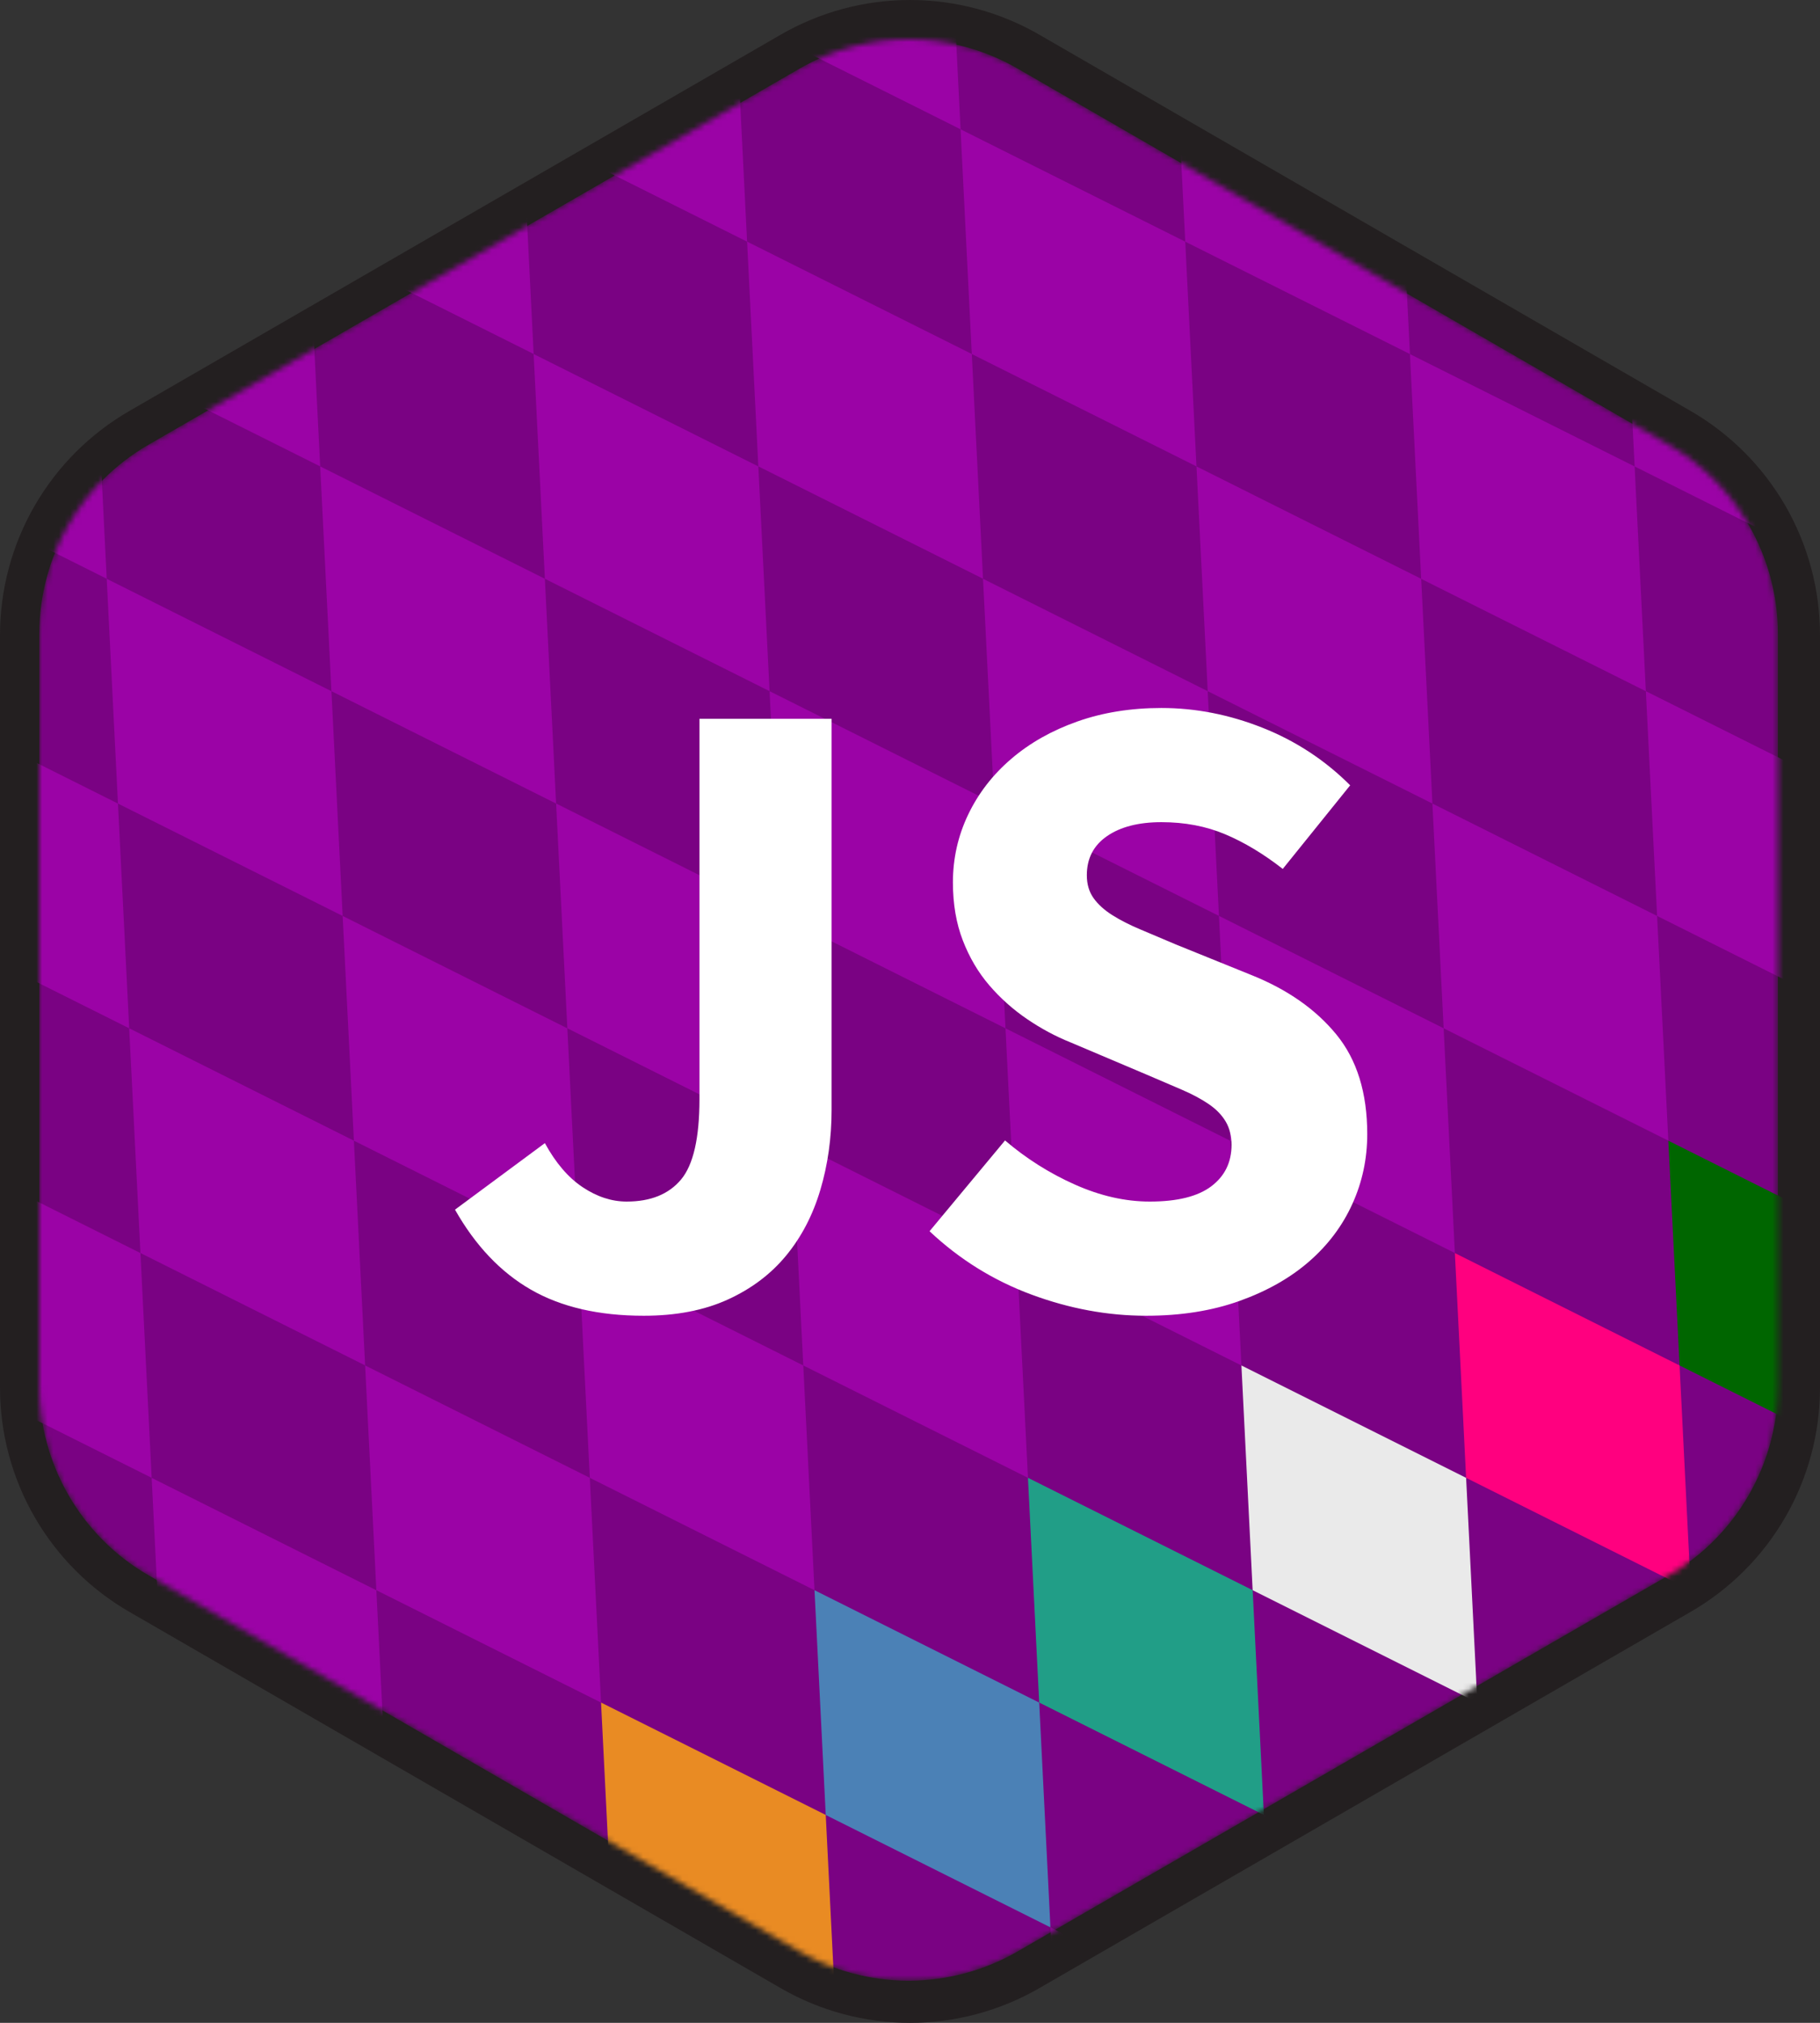 <svg width="324" height="360" viewBox="0 0 324 360" fill="none" xmlns="http://www.w3.org/2000/svg">
    <rect x="0" y="0" width="324" height="360" fill="#333333" stroke="none"/>
    <path fill-rule="evenodd" clip-rule="evenodd"
        d="M162 8.60717e-07C153.923 -0.002 145.988 2.125 138.995 6.166L23.02 73.146C16.02 77.19 10.207 83.005 6.166 90.008C2.125 97.01 -0.001 104.952 6.34591e-07 113.037V246.965C-0.001 255.049 2.126 262.992 6.166 269.994C10.207 276.996 16.02 282.811 23.02 286.855L138.995 353.835C145.988 357.875 153.923 360.002 162 360C170.078 360.002 178.013 357.875 185.007 353.834L300.982 286.854C307.982 282.81 313.795 276.994 317.835 269.992C321.876 262.99 324.002 255.047 324 246.963V113.036C324.002 104.952 321.875 97.01 317.835 90.007C313.794 83.005 307.982 77.19 300.982 73.146L185.007 6.167C178.013 2.126 170.078 -0.001 162 8.60717e-07Z"
        fill="#231F20" />
    <mask id="mask0_18_369" style="mask-type:alpha" maskUnits="userSpaceOnUse" x="7" y="7" width="310" height="346">
        <path
            d="M161.75 7.001C168.555 7.005 175.24 8.797 181.134 12.198L297.109 79.178C309.071 86.087 316.501 98.964 316.501 112.786V246.714C316.501 260.536 309.071 273.414 297.109 280.322L181.134 347.302C175.24 350.705 168.555 352.497 161.75 352.5C154.945 352.497 148.261 350.705 142.368 347.303L26.393 280.323C14.43 273.413 7 260.536 7 246.714V112.786C7 98.964 14.43 86.086 26.394 79.178L142.369 12.198C148.262 8.797 154.946 7.004 161.75 7"
            fill="#7a0283" />
    </mask>
    <g mask="url(#mask0_18_369)">
        <path
            d="M161.75 7.001C168.555 7.005 175.24 8.797 181.134 12.198L297.109 79.178C309.071 86.087 316.501 98.964 316.501 112.786V246.714C316.501 260.536 309.071 273.414 297.109 280.322L181.134 347.302C175.24 350.705 168.555 352.497 161.75 352.5C154.945 352.497 148.261 350.705 142.368 347.303L26.393 280.323C14.43 273.413 7 260.536 7 246.714V112.786C7 98.964 14.43 86.086 26.394 79.178L142.369 12.198C148.262 8.797 154.946 7.004 161.75 7"
            fill="#7a0283" />
        <path d="M101 183L99 143L139 163L141 203L101 183Z" fill="#9b03a6" />
        <path d="M139 163.008L137 123.008L177 143.008L179 183.008L139 163.008Z" fill="#9b03a6" />
        <path d="M97 103.008L95 63.008L135 83.008L137 123.008L97 103.008Z" fill="#9b03a6" />
        <path d="M59 123.008L57 83.008L97 103.008L99 143.008L59 123.008Z" fill="#9b03a6" />
        <path d="M219 203L217 163L257 183L259 223L219 203Z" fill="#9b03a6" />
        <path d="M257 183.008L255 143.008L295 163.008L297 203.008L257 183.008Z" fill="#9b03a6" />
        <path d="M215 123.008L213 83.008L253 103.008L255 143.008L215 123.008Z" fill="#9b03a6" />
        <path d="M177 143.008L175 103.008L215 123.008L217 163.008L177 143.008Z" fill="#9b03a6" />
        <path d="M189 383L187 343L227 363L229 403L189 383Z" fill="#9b03a6" />
        <path d="M227 363.008L225 323.008L265 343.008L267 383.008L227 363.008Z" fill="#9b03a6" />
        <path d="M265 343L263 303L303 323L305 363L265 343Z" fill="#9b03a6" />
        <path d="M303 323.008L301 283.008L341 303.008L343 343.008L303 323.008Z" fill="#9b03a6" />
        <path d="M-21 83L-23 43L17 63L19 103L-21 83Z" fill="#9b03a6" />
        <path d="M17 63.008L15 23.008L55 43.008L57 83.008L17 63.008Z" fill="#9b03a6" />
        <path d="M55 43L53 3L93 23L95 63L55 43Z" fill="#9b03a6" />
        <path d="M-25 3.017L-27 -36.983L13 -16.983L15 23.017L-25 3.017Z" fill="#9b03a6" />
        <path d="M93 23.009L91 -16.991L131 3.008L133 43.008L93 23.009Z" fill="#9b03a6" />
        <path d="M181 223.008L179 183.008L219 203.008L221 243.008L181 223.008Z" fill="#9b03a6" />
        <path d="M143 243.008L141 203.008L181 223.008L183 263.008L143 243.008Z" fill="#9b03a6" />
        <path d="M135 83L133 43L173 63L175 103L135 83Z" fill="#9b03a6" />
        <path d="M173 63.008L171 23.008L211 43.008L213 83.008L173 63.008Z" fill="#9b03a6" />
        <path d="M131 3.008L129 -36.992L169 -16.991L171 23.009L131 3.008Z" fill="#9b03a6" />
        <path d="M25 223L23 183L63 203L65 243L25 223Z" fill="#9b03a6" />
        <path d="M63 203.008L61 163.008L101 183.008L103 223.008L63 203.008Z" fill="#9b03a6" />
        <path d="M21 143.008L19 103.008L59 123.008L61 163.008L21 143.008Z" fill="#9b03a6" />
        <path d="M-17 163.008L-19 123.008L21 143.008L23 183.008L-17 163.008Z" fill="#9b03a6" />
        <path d="M105 263.008L103 223.008L143 243.008L145 283.008L105 263.008Z" fill="#9b03a6" />
        <path d="M67 283.008L65 243.008L105 263.008L107 303.008L67 283.008Z" fill="#9b03a6" />
        <path d="M-13 243.008L-15 203.008L25 223.008L27 263.008L-13 243.008Z" fill="#9b03a6" />
        <path d="M71 363.008L69 323.008L109 343.008L111 383.008L71 363.008Z" fill="#9b03a6" />
        <path d="M29 303.017L27 263.017L67 283.017L69 323.017L29 303.017Z" fill="#9b03a6" />
        <path d="M211 43.008L209 3.008L249 23.008L251 63.008L211 43.008Z" fill="#9b03a6" />
        <path d="M295 163.008L293 123.008L333 143.008L335 183.008L295 163.008Z" fill="#9b03a6" />
        <path d="M291 83.008L289 43.008L329 63.008L331 103.008L291 83.008Z" fill="#9b03a6" />
        <path d="M253 103.017L251 63.017L291 83.017L293 123.017L253 103.017Z" fill="#9b03a6" />
        <path d="M249 23.017L247 -16.983L287 3.017L289 43.017L249 23.017Z" fill="#9b03a6" />
        <path d="M299 243.008L297 203.008L337 223.008L339 263.008L299 243.008Z" fill="#006600" />
        <path d="M261 263.008L259 223.008L299 243.008L301 283.008L261 263.008Z" fill="#FF007F" />
        <path d="M223 283.008L221 243.008L261 263.008L263 303.008L223 283.008Z" fill="#EAEAEA" />
        <path d="M185 303L183 263L223 283L225 323L185 303Z" fill="#219E87" />
        <path d="M147 323.008L145 283.008L185 303.008L187 343.008L147 323.008Z" fill="#4B81B6" />
        <path d="M109 343L107 303L147 323L149 363L109 343Z" fill="#E98B23" />
    </g>
    <path
        d="M114.6 234.16C120.36 234.16 125.347 233.2 129.56 231.28C133.773 229.36 137.24 226.747 139.96 223.44C142.68 220.133 144.707 216.24 146.04 211.76C147.373 207.28 148.04 202.533 148.04 197.52V127.92H124.52V195.6C124.52 202.533 123.427 207.307 121.24 209.92C119.053 212.533 115.827 213.84 111.56 213.84C108.893 213.84 106.28 212.987 103.72 211.28C101.16 209.573 98.92 206.96 97 203.44L81 215.28C84.627 221.68 89.133 226.427 94.52 229.52C99.907 232.613 106.6 234.16 114.6 234.16ZM204.04 234.16C210.227 234.16 215.773 233.28 220.68 231.52C225.587 229.76 229.72 227.413 233.08 224.48C236.44 221.547 239 218.133 240.76 214.24C242.52 210.347 243.4 206.213 243.4 201.84C243.4 194.48 241.56 188.56 237.88 184.08C234.2 179.6 229.16 176.08 222.76 173.52L209.32 168.08C207.08 167.12 205 166.24 203.08 165.44C201.16 164.64 199.48 163.787 198.04 162.88C196.6 161.973 195.48 160.96 194.68 159.84C193.88 158.72 193.48 157.36 193.48 155.76C193.48 152.773 194.68 150.453 197.08 148.8C199.48 147.147 202.707 146.32 206.76 146.32C210.92 146.32 214.707 147.04 218.12 148.48C221.533 149.92 224.947 151.973 228.36 154.64L240.36 139.76C235.88 135.28 230.68 131.867 224.76 129.52C218.84 127.173 212.84 126 206.76 126C201.32 126 196.333 126.8 191.8 128.4C187.267 130 183.347 132.213 180.04 135.04C176.733 137.867 174.173 141.173 172.36 144.96C170.547 148.747 169.64 152.773 169.64 157.04C169.64 160.88 170.227 164.32 171.4 167.36C172.573 170.4 174.147 173.067 176.12 175.36C178.086 177.647 180.346 179.664 182.84 181.36C185.347 183.067 187.933 184.453 190.6 185.52L204.2 191.28L210.36 193.92C212.227 194.72 213.827 195.573 215.16 196.48C216.493 197.387 217.507 198.427 218.2 199.6C218.893 200.773 219.24 202.16 219.24 203.76C219.24 206.853 218.04 209.307 215.64 211.12C213.24 212.933 209.587 213.84 204.68 213.84C200.307 213.84 195.853 212.827 191.32 210.8C186.829 208.8 182.652 206.159 178.92 202.96L165.48 219.12C170.813 224.133 176.867 227.893 183.64 230.4C190.413 232.907 197.213 234.16 204.04 234.16Z"
        fill="#fff" />
</svg>